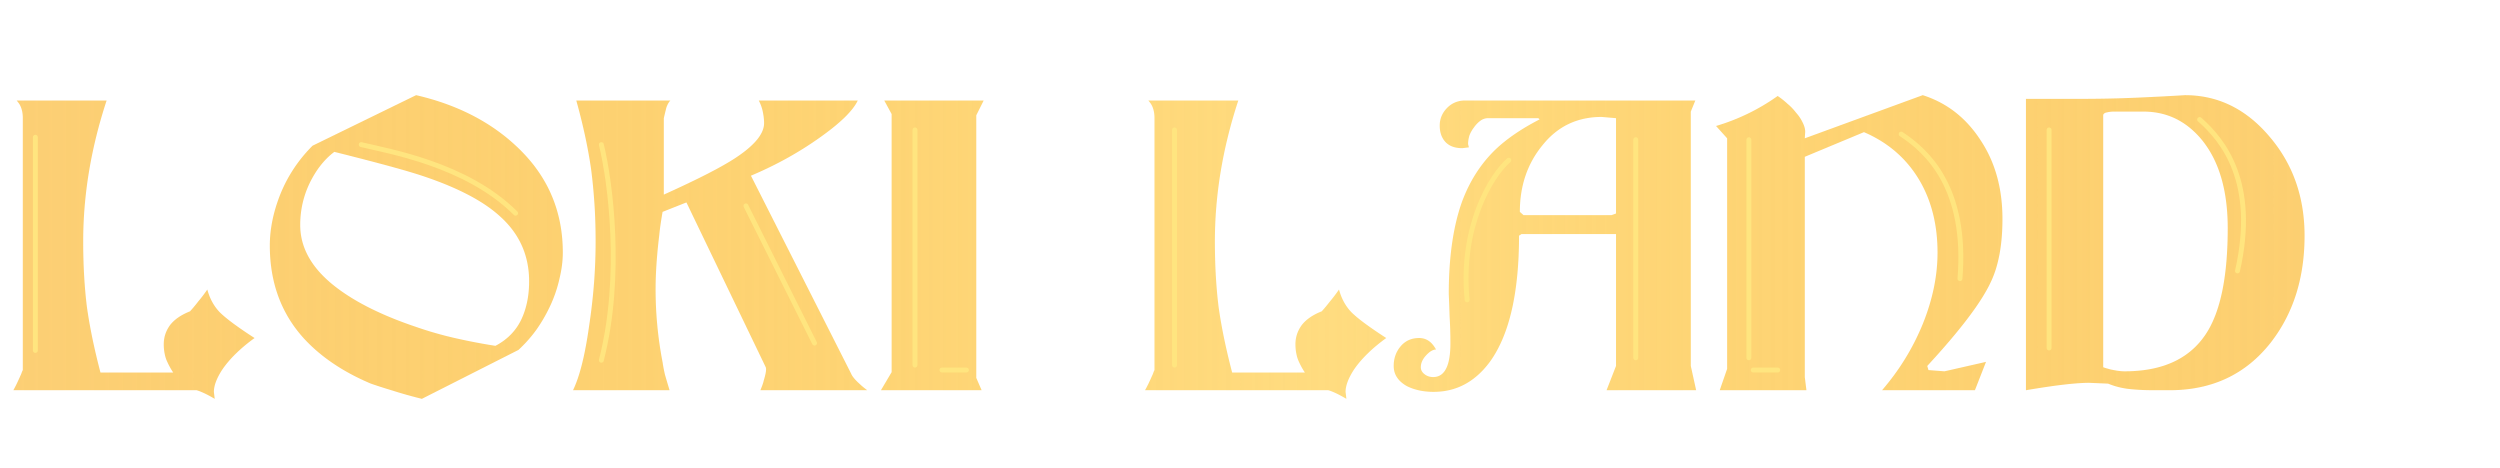 <svg width="619" height="116" fill="none" xmlns="http://www.w3.org/2000/svg"><path d="M63.03 83.695c-4.206-2.713-7.088-4.85-8.648-6.41-1.425-1.492-2.442-3.358-3.053-5.596a37.162 37.162 0 01-2.239 2.95 38.761 38.761 0 01-2.034 2.443c-2.239.881-3.9 2.035-4.986 3.46-1.018 1.424-1.526 2.984-1.526 4.68 0 1.356.203 2.611.61 3.764a18.666 18.666 0 001.73 3.256h-18.01c-1.56-5.97-2.679-11.396-3.357-16.28-.61-4.951-.916-10.344-.916-16.178 0-11.531 1.933-23.164 5.8-34.9H4.118c.407.476.678.849.814 1.12.475.882.712 1.967.712 3.256v62.372a5.588 5.588 0 00-.305.712 3.944 3.944 0 01-.204.509c-.746 1.695-1.356 2.95-1.831 3.764h45.38c1.153.34 2.645 1.052 4.477 2.137l-.204-1.73c0-1.56.712-3.425 2.137-5.596 1.831-2.645 4.477-5.223 7.936-7.733zm76.323-21.163c0-9.7-3.323-17.976-9.971-24.827-6.715-6.919-15.5-11.633-26.353-14.143l-25.64 12.515c-3.46 3.46-6.105 7.428-7.937 11.905-1.763 4.409-2.645 8.682-2.645 12.82 0 9.09 2.78 16.72 8.343 22.893 4.206 4.613 9.768 8.378 16.687 11.294 1.56.543 3.358 1.12 5.392 1.73 2.103.678 4.511 1.357 7.225 2.035l23.91-12.108a33.398 33.398 0 004.579-5.19 39.064 39.064 0 003.46-6.104 32.384 32.384 0 002.136-6.41c.543-2.239.814-4.375.814-6.41zm-8.343 7.122c0 3.663-.678 6.885-2.035 9.666-1.357 2.713-3.459 4.816-6.308 6.309a147.27 147.27 0 01-10.074-1.934 90.944 90.944 0 01-9.564-2.747c-8.275-2.781-14.855-6.037-19.74-9.768-5.968-4.545-8.953-9.7-8.953-15.466 0-3.663.78-7.122 2.34-10.378 1.628-3.324 3.663-5.901 6.105-7.733 5.427 1.357 10.005 2.544 13.736 3.561 3.731 1.018 6.682 1.9 8.852 2.646 8.14 2.781 14.211 5.97 18.213 9.564 4.952 4.341 7.428 9.768 7.428 16.28zm83.717 26.963c-.814-.61-1.39-1.085-1.729-1.424-1.221-1.085-1.967-1.967-2.239-2.646l-24.826-49.042c6.105-2.578 11.701-5.664 16.788-9.26 5.223-3.662 8.445-6.783 9.666-9.36h-24.521c.475.881.814 1.831 1.017 2.849.204 1.017.306 1.933.306 2.747 0 2.645-2.375 5.528-7.123 8.648-1.763 1.154-4.104 2.476-7.02 3.969-2.917 1.492-6.478 3.188-10.684 5.087V29.26c.203-.882.407-1.73.61-2.544.272-.814.611-1.424 1.018-1.831h-23.3c1.695 6.105 2.916 11.769 3.662 16.992.34 2.577.611 5.358.814 8.343.204 2.985.306 6.173.306 9.564 0 3.46-.136 6.953-.407 10.48-.272 3.46-.679 6.987-1.221 10.582-1.018 7.19-2.34 12.447-3.968 15.771h23.91a709.99 709.99 0 01-1.119-3.764 36.168 36.168 0 01-.61-3.155 95.28 95.28 0 01-1.73-18.11c0-3.935.305-8.412.916-13.432.068-.746.169-1.594.305-2.543.136-.95.305-2.001.509-3.154l5.901-2.34 19.638 40.8c.203.475.033 1.594-.509 3.358-.068.407-.339 1.187-.814 2.34h26.454zm28.833-71.732h-24.623l1.832 3.357V92.14l-2.646 4.477h24.929l-1.323-3.052V28.548l1.831-3.663zm99.676 58.81c-4.206-2.713-7.089-4.85-8.649-6.41-1.424-1.492-2.442-3.358-3.052-5.596a37.405 37.405 0 01-2.239 2.95 38.762 38.762 0 01-2.035 2.443c-2.238.881-3.9 2.035-4.986 3.46-1.017 1.424-1.526 2.984-1.526 4.68 0 1.356.204 2.611.611 3.764a18.696 18.696 0 001.729 3.256H305.08c-1.56-5.97-2.679-11.396-3.358-16.28-.61-4.951-.915-10.344-.915-16.178 0-11.531 1.933-23.164 5.799-34.9h-22.283c.407.476.679.849.814 1.12.475.882.713 1.967.713 3.256v62.372a5.58 5.58 0 00-.306.712 3.949 3.949 0 01-.203.509c-.746 1.695-1.357 2.95-1.832 3.764h45.38c1.153.34 2.646 1.052 4.477 2.137l-.203-1.73c0-1.56.712-3.425 2.136-5.596 1.832-2.645 4.477-5.223 7.937-7.733zm76.73 12.922l-1.323-6.003V27.632l1.119-2.747h-56.979c-1.831 0-3.357.644-4.578 1.933-1.154 1.22-1.73 2.645-1.73 4.273 0 1.696.475 3.053 1.424 4.07.95 1.018 2.341 1.526 4.172 1.526l1.628-.203-.204-.814c0-.61.102-1.289.306-2.035a7.41 7.41 0 011.119-2.035c.475-.678.984-1.22 1.526-1.628a3.237 3.237 0 012.035-.712h12.413l.306.305c-4.477 2.306-8.106 4.782-10.887 7.428-3.663 3.527-6.444 7.868-8.344 13.023-2.17 6.105-3.256 13.703-3.256 22.792.068 1.425.136 3.256.204 5.495.135 2.17.203 4.409.203 6.715 0 5.562-1.424 8.343-4.273 8.343-.814 0-1.526-.237-2.137-.712-.61-.475-.916-1.051-.916-1.73 0-1.017.441-2 1.323-2.95.882-.95 1.696-1.425 2.442-1.425-1.017-1.9-2.408-2.849-4.172-2.849-1.899 0-3.425.679-4.578 2.035-1.153 1.357-1.73 2.985-1.73 4.884 0 2.103 1.085 3.765 3.256 4.986 1.899.95 4.104 1.424 6.614 1.424 5.63 0 10.276-2.476 13.939-7.427 4.816-6.648 7.224-17.06 7.224-31.237l.611-.407h23.402v32.661l-2.34 6.003h22.181zm-19.841-43.752l-1.119.407h-21.774l-.916-.813c0-6.445 1.865-11.939 5.596-16.484 3.731-4.68 8.615-7.02 14.652-7.02l3.561.305v23.605zm95.683 1.323c0-7.53-1.797-14.007-5.392-19.434-3.596-5.562-8.378-9.293-14.347-11.192l-29.202 10.683.102-1.627c0-.679-.204-1.425-.611-2.239a9.578 9.578 0 00-1.628-2.442 13.27 13.27 0 00-2.136-2.238 20.278 20.278 0 00-2.442-1.934 51.418 51.418 0 01-15.262 7.428l2.747 3.052v57.081l-1.832 5.291h21.469l-.407-3.256V38.824l14.652-6.105c6.308 2.714 11.057 6.987 14.245 12.82 2.645 4.884 3.968 10.548 3.968 16.993 0 5.765-1.221 11.667-3.663 17.704-2.442 5.97-5.8 11.43-10.073 16.381h22.995l2.747-7.02-10.276 2.34-3.969-.305-.305-1.018c8.208-8.886 13.465-15.839 15.771-20.858 1.9-4.002 2.849-9.191 2.849-15.568zm74.802 4.172c0-9.632-2.917-17.84-8.75-24.623-5.766-6.783-12.719-10.175-20.859-10.175-3.256.203-7.156.407-11.701.61-4.545.204-9.361.306-14.448.306h-13.227v72.14a257.64 257.64 0 015.799-.916c4.274-.61 7.563-.916 9.87-.916l4.68.203a18.824 18.824 0 005.189 1.323c1.832.204 3.833.305 6.004.305h4.069c10.447 0 18.756-3.9 24.929-11.7 5.63-7.191 8.445-16.043 8.445-26.557zm-19.027-1.832c0 11.396-1.628 19.841-4.884 25.336-4.002 6.715-10.887 10.073-20.655 10.073-.949 0-2.17-.17-3.663-.509a9.792 9.792 0 00-.712-.203 7.215 7.215 0 01-.916-.306V28.446c.136-.34.441-.543.916-.61a7.11 7.11 0 011.73-.204h7.326c5.833 0 10.683 2.374 14.55 7.122 4.205 5.223 6.308 12.481 6.308 21.774z" fill="url(#paint0_linear_602_2)"/><path d="M470.726 33.202c6.472 4.247 16.381 13.347 14.561 35.794m59.34-39.399c5.809 5.116 14.338 15.52 9.376 37.488M373.575 39.666c-4.247 3.64-12.134 16.38-10.314 34.581m41.748-39.655v53.995m102.346-56.422V86.16M433.02 34.592v53.995M239.29 91.62h-6.067m206.941 0h-6.067M148.893 35.805c2.225 9.1 5.339 32.519 0 53.389m35.795-38.222l16.987 33.975M8.749 33.985v52.782m80.689-50.962c6.615 1.618 26.088 4.854 38.221 16.987m98.89-20.627v58.242m64.263-58.242v58.242" stroke="#FFE57F" stroke-width="1.213" stroke-linecap="round" stroke-linejoin="round"/><defs><linearGradient id="paint0_linear_602_2" x1="-99.242" y1="58.859" x2="725.246" y2="58.859" gradientUnits="userSpaceOnUse"><stop stop-color="#F9A400" stop-opacity=".5"/><stop offset=".519" stop-color="#FFDB7D" stop-opacity=".979"/><stop offset="1" stop-color="#F9A400" stop-opacity=".5"/></linearGradient></defs></svg>